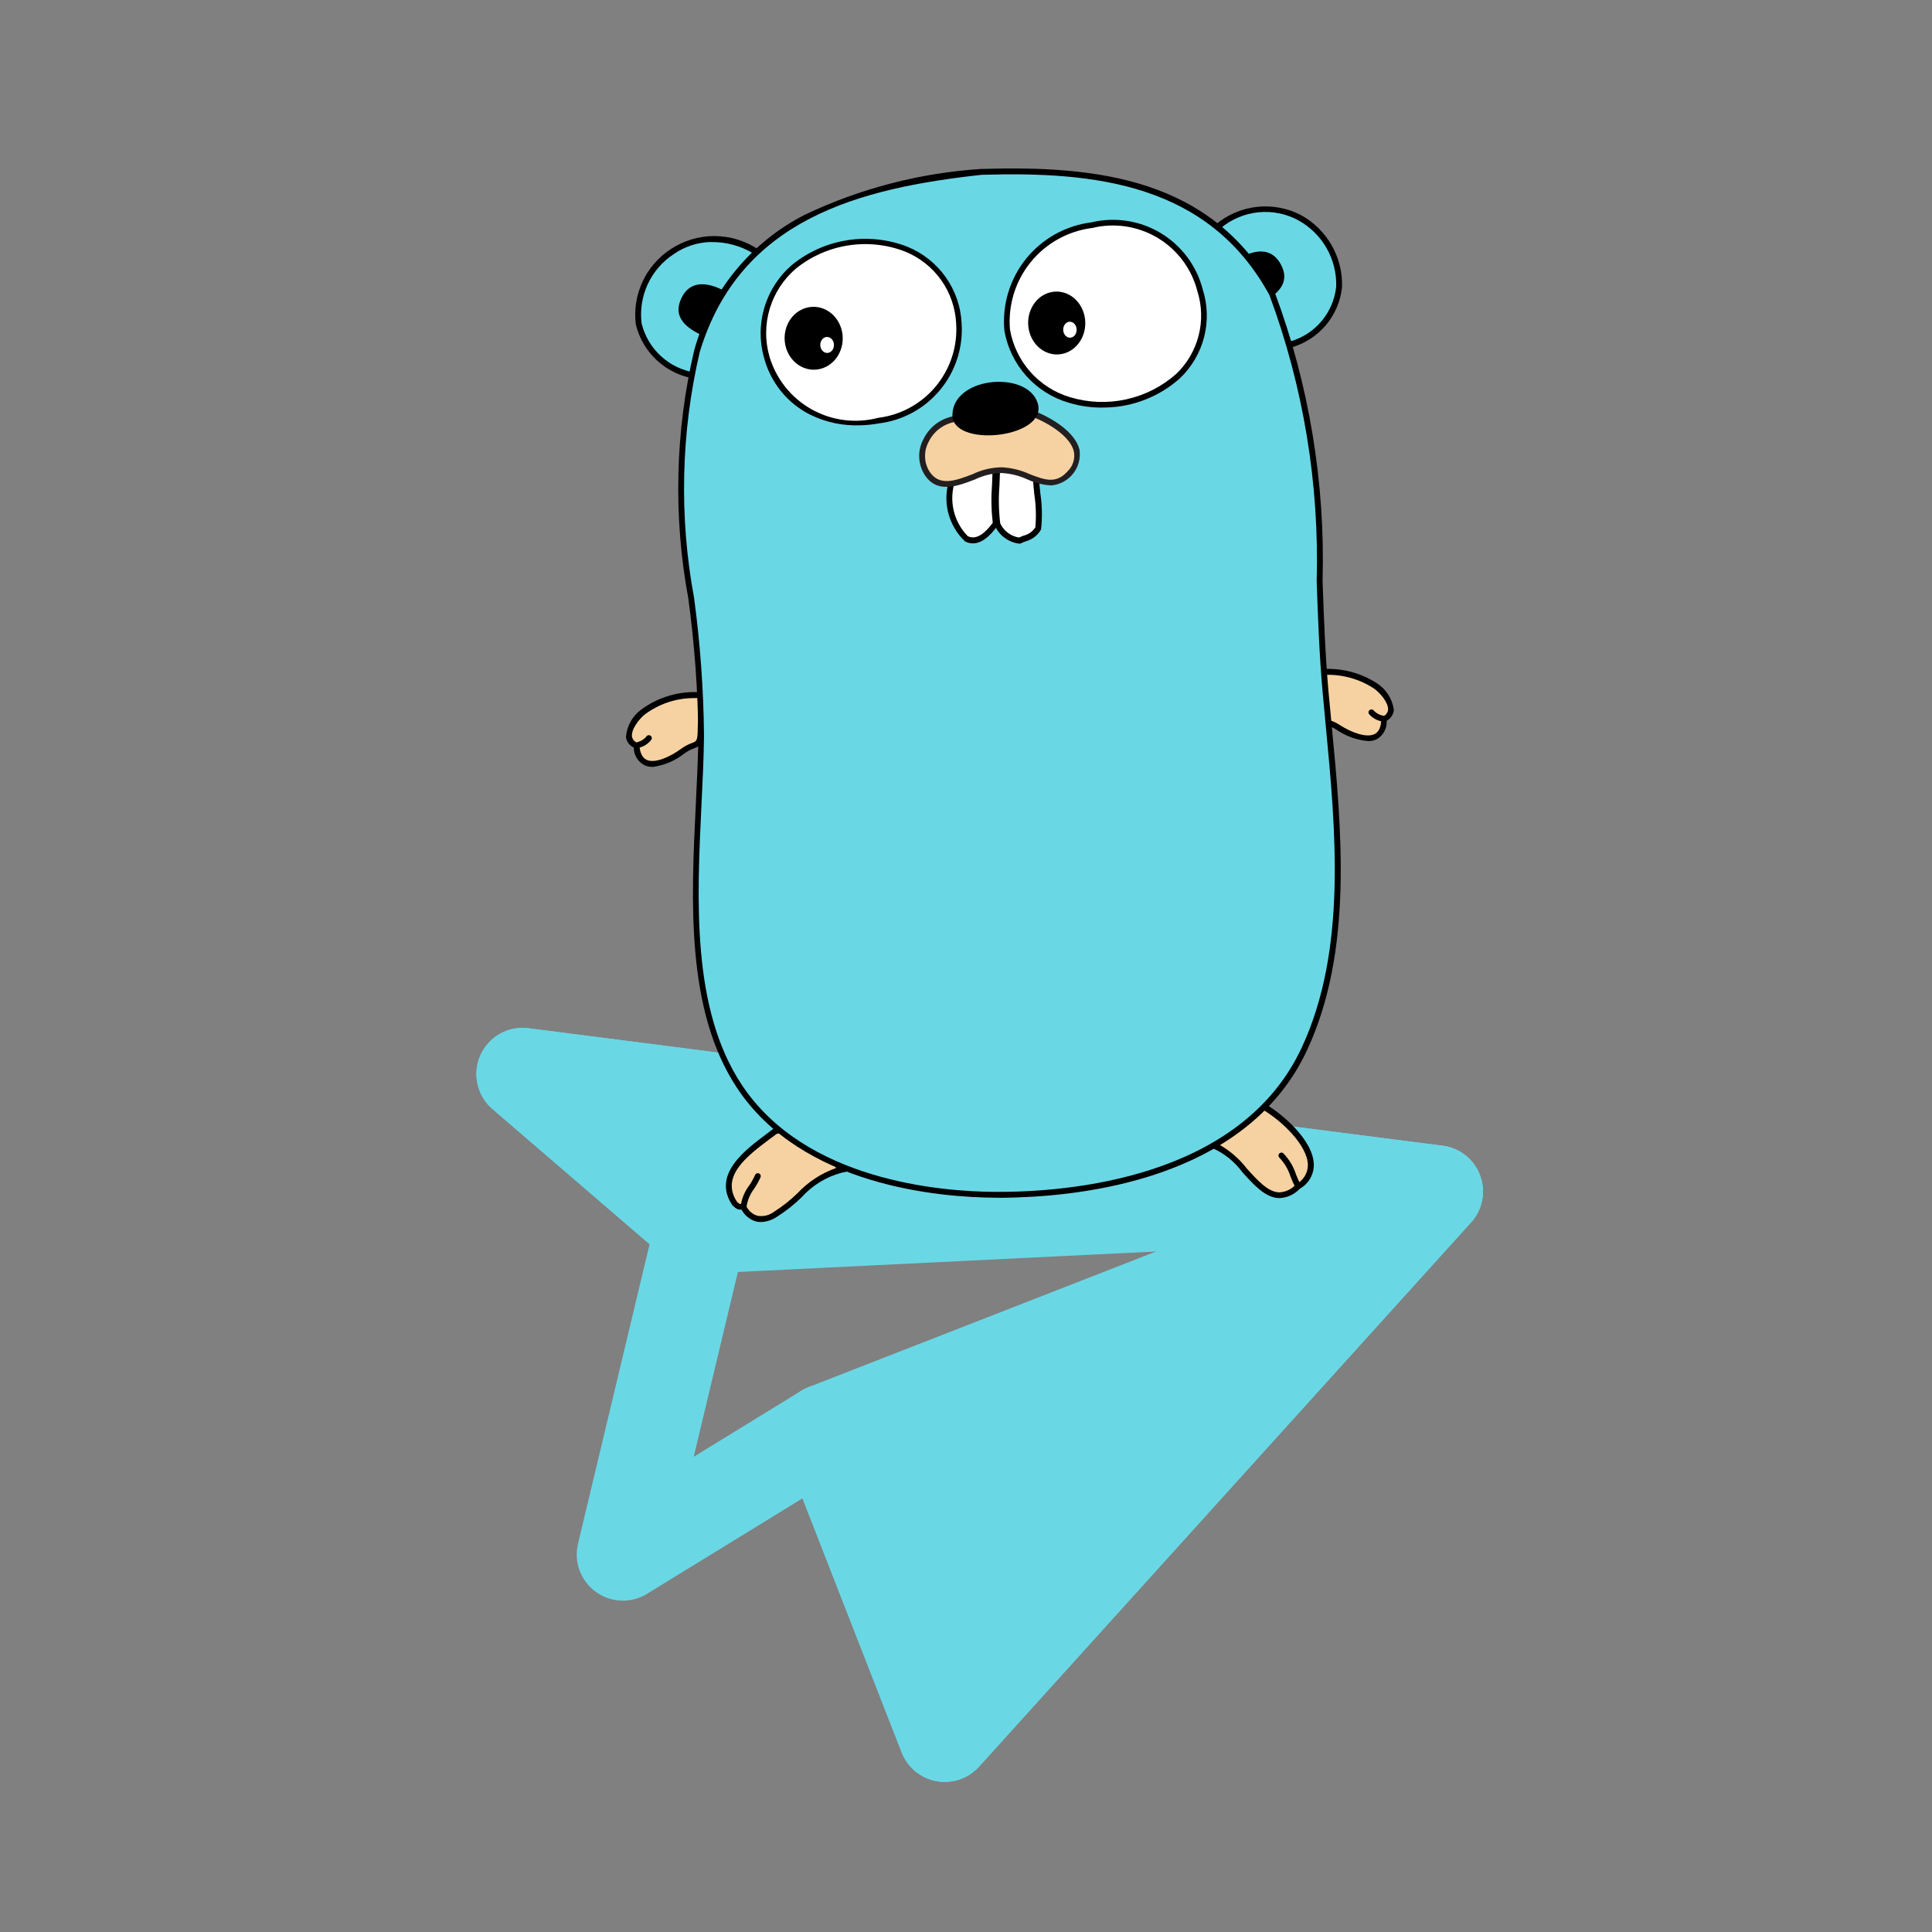 <svg xmlns="http://www.w3.org/2000/svg" xmlns:xlink="http://www.w3.org/1999/xlink" width="500" zoomAndPan="magnify" viewBox="0 0 375 375" height="500" preserveAspectRatio="xMidYMid meet" version="1.0"><rect x="0" y="0" width="375" height="375" fill="#808080" stroke="none"/><defs><clipPath id="360da17cc6"><path d="M 92 199 L 288 199 L 288 346 L 92 346 Z M 92 199 " clip-rule="nonzero"/></clipPath><clipPath id="c6b71af0ec"><path d="M 131.555 136.723 L 293.273 227.812 L 215.246 366.344 L 53.527 275.254 Z M 131.555 136.723 " clip-rule="nonzero"/></clipPath><clipPath id="9bbe6bea4c"><path d="M 131.555 136.723 L 293.273 227.812 L 215.246 366.344 L 53.527 275.254 Z M 131.555 136.723 " clip-rule="nonzero"/></clipPath><clipPath id="2aef35b719"><path d="M 92 199 L 288 199 L 288 248 L 92 248 Z M 92 199 " clip-rule="nonzero"/></clipPath><clipPath id="9df2568b90"><path d="M 131.555 136.723 L 293.273 227.812 L 215.246 366.344 L 53.527 275.254 Z M 131.555 136.723 " clip-rule="nonzero"/></clipPath><clipPath id="6d8b98c160"><path d="M 131.555 136.723 L 293.273 227.812 L 215.246 366.344 L 53.527 275.254 Z M 131.555 136.723 " clip-rule="nonzero"/></clipPath><clipPath id="ba8663f828"><path d="M 151 222 L 288 222 L 288 346 L 151 346 Z M 151 222 " clip-rule="nonzero"/></clipPath><clipPath id="fac1b10696"><path d="M 131.555 136.723 L 293.273 227.812 L 215.246 366.344 L 53.527 275.254 Z M 131.555 136.723 " clip-rule="nonzero"/></clipPath><clipPath id="1655662ab5"><path d="M 131.555 136.723 L 293.273 227.812 L 215.246 366.344 L 53.527 275.254 Z M 131.555 136.723 " clip-rule="nonzero"/></clipPath><clipPath id="5ecb277ec7"><path d="M 122 134 L 137 134 L 137 149 L 122 149 Z M 122 134 " clip-rule="nonzero"/></clipPath><clipPath id="932d720ae2"><path d="M 76.383 21.758 L 308.285 14.695 L 315.352 246.598 L 83.449 253.66 Z M 76.383 21.758 " clip-rule="nonzero"/></clipPath><clipPath id="23ddd8c909"><path d="M 76.383 21.758 L 308.285 14.695 L 315.352 246.598 L 83.449 253.66 Z M 76.383 21.758 " clip-rule="nonzero"/></clipPath><clipPath id="336354d9da"><path d="M 76.383 21.758 L 308.285 14.695 L 315.352 246.598 L 83.449 253.66 Z M 76.383 21.758 " clip-rule="nonzero"/></clipPath><clipPath id="52a4ecd22a"><path d="M 121 134 L 137 134 L 137 149 L 121 149 Z M 121 134 " clip-rule="nonzero"/></clipPath><clipPath id="4ff097fa63"><path d="M 76.383 21.758 L 308.285 14.695 L 315.352 246.598 L 83.449 253.66 Z M 76.383 21.758 " clip-rule="nonzero"/></clipPath><clipPath id="c80c24018a"><path d="M 76.383 21.758 L 308.285 14.695 L 315.352 246.598 L 83.449 253.66 Z M 76.383 21.758 " clip-rule="nonzero"/></clipPath><clipPath id="5eaad495f7"><path d="M 76.383 21.758 L 308.285 14.695 L 315.352 246.598 L 83.449 253.66 Z M 76.383 21.758 " clip-rule="nonzero"/></clipPath><clipPath id="c858b4d2bf"><path d="M 123 143 L 126 143 L 126 145 L 123 145 Z M 123 143 " clip-rule="nonzero"/></clipPath><clipPath id="a8868174e0"><path d="M 76.383 21.758 L 308.285 14.695 L 315.352 246.598 L 83.449 253.66 Z M 76.383 21.758 " clip-rule="nonzero"/></clipPath><clipPath id="aab312b258"><path d="M 76.383 21.758 L 308.285 14.695 L 315.352 246.598 L 83.449 253.66 Z M 76.383 21.758 " clip-rule="nonzero"/></clipPath><clipPath id="f1dacd76c0"><path d="M 76.383 21.758 L 308.285 14.695 L 315.352 246.598 L 83.449 253.66 Z M 76.383 21.758 " clip-rule="nonzero"/></clipPath><clipPath id="f1880ca731"><path d="M 123 142 L 127 142 L 127 146 L 123 146 Z M 123 142 " clip-rule="nonzero"/></clipPath><clipPath id="894a47008f"><path d="M 76.383 21.758 L 308.285 14.695 L 315.352 246.598 L 83.449 253.66 Z M 76.383 21.758 " clip-rule="nonzero"/></clipPath><clipPath id="2854edee5a"><path d="M 76.383 21.758 L 308.285 14.695 L 315.352 246.598 L 83.449 253.66 Z M 76.383 21.758 " clip-rule="nonzero"/></clipPath><clipPath id="4f29d2fa98"><path d="M 76.383 21.758 L 308.285 14.695 L 315.352 246.598 L 83.449 253.66 Z M 76.383 21.758 " clip-rule="nonzero"/></clipPath><clipPath id="f7b4e85316"><path d="M 123 46 L 148 46 L 148 73 L 123 73 Z M 123 46 " clip-rule="nonzero"/></clipPath><clipPath id="e0f180ae8c"><path d="M 76.383 21.758 L 308.285 14.695 L 315.352 246.598 L 83.449 253.66 Z M 76.383 21.758 " clip-rule="nonzero"/></clipPath><clipPath id="cf021bea98"><path d="M 76.383 21.758 L 308.285 14.695 L 315.352 246.598 L 83.449 253.66 Z M 76.383 21.758 " clip-rule="nonzero"/></clipPath><clipPath id="74072f98ea"><path d="M 76.383 21.758 L 308.285 14.695 L 315.352 246.598 L 83.449 253.66 Z M 76.383 21.758 " clip-rule="nonzero"/></clipPath><clipPath id="6fb0dc75db"><path d="M 123 45 L 148 45 L 148 74 L 123 74 Z M 123 45 " clip-rule="nonzero"/></clipPath><clipPath id="f91d0b1153"><path d="M 76.383 21.758 L 308.285 14.695 L 315.352 246.598 L 83.449 253.66 Z M 76.383 21.758 " clip-rule="nonzero"/></clipPath><clipPath id="af2fb32eda"><path d="M 76.383 21.758 L 308.285 14.695 L 315.352 246.598 L 83.449 253.66 Z M 76.383 21.758 " clip-rule="nonzero"/></clipPath><clipPath id="ba7cfc53aa"><path d="M 76.383 21.758 L 308.285 14.695 L 315.352 246.598 L 83.449 253.66 Z M 76.383 21.758 " clip-rule="nonzero"/></clipPath><clipPath id="7618962ddd"><path d="M 236 40 L 260 40 L 260 67 L 236 67 Z M 236 40 " clip-rule="nonzero"/></clipPath><clipPath id="a7c639907e"><path d="M 76.383 21.758 L 308.285 14.695 L 315.352 246.598 L 83.449 253.66 Z M 76.383 21.758 " clip-rule="nonzero"/></clipPath><clipPath id="89244044bd"><path d="M 76.383 21.758 L 308.285 14.695 L 315.352 246.598 L 83.449 253.66 Z M 76.383 21.758 " clip-rule="nonzero"/></clipPath><clipPath id="774e9849e0"><path d="M 76.383 21.758 L 308.285 14.695 L 315.352 246.598 L 83.449 253.66 Z M 76.383 21.758 " clip-rule="nonzero"/></clipPath><clipPath id="32ff7c9306"><path d="M 235 40 L 261 40 L 261 68 L 235 68 Z M 235 40 " clip-rule="nonzero"/></clipPath><clipPath id="e20e923a39"><path d="M 76.383 21.758 L 308.285 14.695 L 315.352 246.598 L 83.449 253.66 Z M 76.383 21.758 " clip-rule="nonzero"/></clipPath><clipPath id="79e31c1b32"><path d="M 76.383 21.758 L 308.285 14.695 L 315.352 246.598 L 83.449 253.66 Z M 76.383 21.758 " clip-rule="nonzero"/></clipPath><clipPath id="17d73b9c84"><path d="M 76.383 21.758 L 308.285 14.695 L 315.352 246.598 L 83.449 253.66 Z M 76.383 21.758 " clip-rule="nonzero"/></clipPath><clipPath id="4fec85f5d9"><path d="M 235 214 L 255 214 L 255 232 L 235 232 Z M 235 214 " clip-rule="nonzero"/></clipPath><clipPath id="bac75b8864"><path d="M 76.383 21.758 L 308.285 14.695 L 315.352 246.598 L 83.449 253.66 Z M 76.383 21.758 " clip-rule="nonzero"/></clipPath><clipPath id="5ff406ccd8"><path d="M 76.383 21.758 L 308.285 14.695 L 315.352 246.598 L 83.449 253.66 Z M 76.383 21.758 " clip-rule="nonzero"/></clipPath><clipPath id="0f0daf2e1a"><path d="M 76.383 21.758 L 308.285 14.695 L 315.352 246.598 L 83.449 253.66 Z M 76.383 21.758 " clip-rule="nonzero"/></clipPath><clipPath id="72dd542f14"><path d="M 234 214 L 256 214 L 256 233 L 234 233 Z M 234 214 " clip-rule="nonzero"/></clipPath><clipPath id="975154c9cd"><path d="M 76.383 21.758 L 308.285 14.695 L 315.352 246.598 L 83.449 253.66 Z M 76.383 21.758 " clip-rule="nonzero"/></clipPath><clipPath id="40c8fc72fd"><path d="M 76.383 21.758 L 308.285 14.695 L 315.352 246.598 L 83.449 253.66 Z M 76.383 21.758 " clip-rule="nonzero"/></clipPath><clipPath id="a36473cb52"><path d="M 76.383 21.758 L 308.285 14.695 L 315.352 246.598 L 83.449 253.66 Z M 76.383 21.758 " clip-rule="nonzero"/></clipPath><clipPath id="f3a2e98465"><path d="M 248 223 L 253 223 L 253 231 L 248 231 Z M 248 223 " clip-rule="nonzero"/></clipPath><clipPath id="8a8e7b825f"><path d="M 76.383 21.758 L 308.285 14.695 L 315.352 246.598 L 83.449 253.66 Z M 76.383 21.758 " clip-rule="nonzero"/></clipPath><clipPath id="e836a1176c"><path d="M 76.383 21.758 L 308.285 14.695 L 315.352 246.598 L 83.449 253.66 Z M 76.383 21.758 " clip-rule="nonzero"/></clipPath><clipPath id="6ccbaa4d9f"><path d="M 76.383 21.758 L 308.285 14.695 L 315.352 246.598 L 83.449 253.66 Z M 76.383 21.758 " clip-rule="nonzero"/></clipPath><clipPath id="e65924388e"><path d="M 141 219 L 164 219 L 164 237 L 141 237 Z M 141 219 " clip-rule="nonzero"/></clipPath><clipPath id="ccecaa9bd5"><path d="M 76.383 21.758 L 308.285 14.695 L 315.352 246.598 L 83.449 253.66 Z M 76.383 21.758 " clip-rule="nonzero"/></clipPath><clipPath id="2c5f7af7d6"><path d="M 76.383 21.758 L 308.285 14.695 L 315.352 246.598 L 83.449 253.66 Z M 76.383 21.758 " clip-rule="nonzero"/></clipPath><clipPath id="c62d1ba333"><path d="M 76.383 21.758 L 308.285 14.695 L 315.352 246.598 L 83.449 253.66 Z M 76.383 21.758 " clip-rule="nonzero"/></clipPath><clipPath id="77bd4c2239"><path d="M 140 218 L 165 218 L 165 238 L 140 238 Z M 140 218 " clip-rule="nonzero"/></clipPath><clipPath id="87d8daf3e6"><path d="M 76.383 21.758 L 308.285 14.695 L 315.352 246.598 L 83.449 253.66 Z M 76.383 21.758 " clip-rule="nonzero"/></clipPath><clipPath id="d697e11e46"><path d="M 76.383 21.758 L 308.285 14.695 L 315.352 246.598 L 83.449 253.66 Z M 76.383 21.758 " clip-rule="nonzero"/></clipPath><clipPath id="eefc7d17ef"><path d="M 76.383 21.758 L 308.285 14.695 L 315.352 246.598 L 83.449 253.66 Z M 76.383 21.758 " clip-rule="nonzero"/></clipPath><clipPath id="dec3b529e5"><path d="M 143 227 L 148 227 L 148 235 L 143 235 Z M 143 227 " clip-rule="nonzero"/></clipPath><clipPath id="4b7f6e82fc"><path d="M 76.383 21.758 L 308.285 14.695 L 315.352 246.598 L 83.449 253.66 Z M 76.383 21.758 " clip-rule="nonzero"/></clipPath><clipPath id="514426b22c"><path d="M 76.383 21.758 L 308.285 14.695 L 315.352 246.598 L 83.449 253.66 Z M 76.383 21.758 " clip-rule="nonzero"/></clipPath><clipPath id="da84d1df96"><path d="M 76.383 21.758 L 308.285 14.695 L 315.352 246.598 L 83.449 253.66 Z M 76.383 21.758 " clip-rule="nonzero"/></clipPath><clipPath id="6dc9b36998"><path d="M 131 55 L 141 55 L 141 65 L 131 65 Z M 131 55 " clip-rule="nonzero"/></clipPath><clipPath id="d1240638fa"><path d="M 76.383 21.758 L 308.285 14.695 L 315.352 246.598 L 83.449 253.66 Z M 76.383 21.758 " clip-rule="nonzero"/></clipPath><clipPath id="fc33c02328"><path d="M 76.383 21.758 L 308.285 14.695 L 315.352 246.598 L 83.449 253.66 Z M 76.383 21.758 " clip-rule="nonzero"/></clipPath><clipPath id="038ad93bb3"><path d="M 76.383 21.758 L 308.285 14.695 L 315.352 246.598 L 83.449 253.66 Z M 76.383 21.758 " clip-rule="nonzero"/></clipPath><clipPath id="3d2f2c2223"><path d="M 240 48 L 250 48 L 250 59 L 240 59 Z M 240 48 " clip-rule="nonzero"/></clipPath><clipPath id="a198bb872e"><path d="M 76.383 21.758 L 308.285 14.695 L 315.352 246.598 L 83.449 253.66 Z M 76.383 21.758 " clip-rule="nonzero"/></clipPath><clipPath id="9e0edc60ce"><path d="M 76.383 21.758 L 308.285 14.695 L 315.352 246.598 L 83.449 253.66 Z M 76.383 21.758 " clip-rule="nonzero"/></clipPath><clipPath id="ed8da631f8"><path d="M 76.383 21.758 L 308.285 14.695 L 315.352 246.598 L 83.449 253.66 Z M 76.383 21.758 " clip-rule="nonzero"/></clipPath><clipPath id="9c94449b24"><path d="M 255 130 L 271 130 L 271 144 L 255 144 Z M 255 130 " clip-rule="nonzero"/></clipPath><clipPath id="1c0402f373"><path d="M 76.383 21.758 L 308.285 14.695 L 315.352 246.598 L 83.449 253.66 Z M 76.383 21.758 " clip-rule="nonzero"/></clipPath><clipPath id="c948478f2e"><path d="M 76.383 21.758 L 308.285 14.695 L 315.352 246.598 L 83.449 253.66 Z M 76.383 21.758 " clip-rule="nonzero"/></clipPath><clipPath id="514b2ea3f5"><path d="M 76.383 21.758 L 308.285 14.695 L 315.352 246.598 L 83.449 253.66 Z M 76.383 21.758 " clip-rule="nonzero"/></clipPath><clipPath id="04a2a3e174"><path d="M 254 129 L 271 129 L 271 144 L 254 144 Z M 254 129 " clip-rule="nonzero"/></clipPath><clipPath id="8369aef487"><path d="M 76.383 21.758 L 308.285 14.695 L 315.352 246.598 L 83.449 253.66 Z M 76.383 21.758 " clip-rule="nonzero"/></clipPath><clipPath id="7394addb6c"><path d="M 76.383 21.758 L 308.285 14.695 L 315.352 246.598 L 83.449 253.66 Z M 76.383 21.758 " clip-rule="nonzero"/></clipPath><clipPath id="4d3c5a26aa"><path d="M 76.383 21.758 L 308.285 14.695 L 315.352 246.598 L 83.449 253.66 Z M 76.383 21.758 " clip-rule="nonzero"/></clipPath><clipPath id="e1c34b0ac9"><path d="M 266 138 L 269 138 L 269 140 L 266 140 Z M 266 138 " clip-rule="nonzero"/></clipPath><clipPath id="90758b4165"><path d="M 76.383 21.758 L 308.285 14.695 L 315.352 246.598 L 83.449 253.66 Z M 76.383 21.758 " clip-rule="nonzero"/></clipPath><clipPath id="97ec280f9b"><path d="M 76.383 21.758 L 308.285 14.695 L 315.352 246.598 L 83.449 253.66 Z M 76.383 21.758 " clip-rule="nonzero"/></clipPath><clipPath id="0a7b5b587d"><path d="M 76.383 21.758 L 308.285 14.695 L 315.352 246.598 L 83.449 253.66 Z M 76.383 21.758 " clip-rule="nonzero"/></clipPath><clipPath id="26dbd59fea"><path d="M 265 137 L 270 137 L 270 141 L 265 141 Z M 265 137 " clip-rule="nonzero"/></clipPath><clipPath id="00ec31afc9"><path d="M 76.383 21.758 L 308.285 14.695 L 315.352 246.598 L 83.449 253.66 Z M 76.383 21.758 " clip-rule="nonzero"/></clipPath><clipPath id="05af9477f2"><path d="M 76.383 21.758 L 308.285 14.695 L 315.352 246.598 L 83.449 253.66 Z M 76.383 21.758 " clip-rule="nonzero"/></clipPath><clipPath id="0b51fefb9d"><path d="M 76.383 21.758 L 308.285 14.695 L 315.352 246.598 L 83.449 253.66 Z M 76.383 21.758 " clip-rule="nonzero"/></clipPath><clipPath id="93038d5a4d"><path d="M 132 33 L 260 33 L 260 232 L 132 232 Z M 132 33 " clip-rule="nonzero"/></clipPath><clipPath id="5088174e3b"><path d="M 76.383 21.758 L 308.285 14.695 L 315.352 246.598 L 83.449 253.66 Z M 76.383 21.758 " clip-rule="nonzero"/></clipPath><clipPath id="2a4f631e4a"><path d="M 76.383 21.758 L 308.285 14.695 L 315.352 246.598 L 83.449 253.66 Z M 76.383 21.758 " clip-rule="nonzero"/></clipPath><clipPath id="10838ecdbf"><path d="M 76.383 21.758 L 308.285 14.695 L 315.352 246.598 L 83.449 253.66 Z M 76.383 21.758 " clip-rule="nonzero"/></clipPath><clipPath id="2eed6b2403"><path d="M 131 32 L 261 32 L 261 233 L 131 233 Z M 131 32 " clip-rule="nonzero"/></clipPath><clipPath id="fdce2b6834"><path d="M 76.383 21.758 L 308.285 14.695 L 315.352 246.598 L 83.449 253.66 Z M 76.383 21.758 " clip-rule="nonzero"/></clipPath><clipPath id="8dff81692b"><path d="M 76.383 21.758 L 308.285 14.695 L 315.352 246.598 L 83.449 253.66 Z M 76.383 21.758 " clip-rule="nonzero"/></clipPath><clipPath id="15083cbd57"><path d="M 76.383 21.758 L 308.285 14.695 L 315.352 246.598 L 83.449 253.66 Z M 76.383 21.758 " clip-rule="nonzero"/></clipPath><clipPath id="00931de4dd"><path d="M 195 43 L 234 43 L 234 79 L 195 79 Z M 195 43 " clip-rule="nonzero"/></clipPath><clipPath id="2958766da0"><path d="M 76.383 21.758 L 308.285 14.695 L 315.352 246.598 L 83.449 253.66 Z M 76.383 21.758 " clip-rule="nonzero"/></clipPath><clipPath id="1a530d4bd4"><path d="M 76.383 21.758 L 308.285 14.695 L 315.352 246.598 L 83.449 253.66 Z M 76.383 21.758 " clip-rule="nonzero"/></clipPath><clipPath id="b2115ae355"><path d="M 76.383 21.758 L 308.285 14.695 L 315.352 246.598 L 83.449 253.66 Z M 76.383 21.758 " clip-rule="nonzero"/></clipPath><clipPath id="f17cf5948c"><path d="M 194 42 L 235 42 L 235 80 L 194 80 Z M 194 42 " clip-rule="nonzero"/></clipPath><clipPath id="68281036ba"><path d="M 76.383 21.758 L 308.285 14.695 L 315.352 246.598 L 83.449 253.66 Z M 76.383 21.758 " clip-rule="nonzero"/></clipPath><clipPath id="68a3d6a24a"><path d="M 76.383 21.758 L 308.285 14.695 L 315.352 246.598 L 83.449 253.66 Z M 76.383 21.758 " clip-rule="nonzero"/></clipPath><clipPath id="e3a1e330e4"><path d="M 76.383 21.758 L 308.285 14.695 L 315.352 246.598 L 83.449 253.66 Z M 76.383 21.758 " clip-rule="nonzero"/></clipPath><clipPath id="8c87433ec4"><path d="M 148 46 L 187 46 L 187 83 L 148 83 Z M 148 46 " clip-rule="nonzero"/></clipPath><clipPath id="d358a1b976"><path d="M 76.383 21.758 L 308.285 14.695 L 315.352 246.598 L 83.449 253.66 Z M 76.383 21.758 " clip-rule="nonzero"/></clipPath><clipPath id="4aa0c5e36c"><path d="M 76.383 21.758 L 308.285 14.695 L 315.352 246.598 L 83.449 253.66 Z M 76.383 21.758 " clip-rule="nonzero"/></clipPath><clipPath id="d261a38736"><path d="M 76.383 21.758 L 308.285 14.695 L 315.352 246.598 L 83.449 253.66 Z M 76.383 21.758 " clip-rule="nonzero"/></clipPath><clipPath id="9060692a1a"><path d="M 147 46 L 187 46 L 187 83 L 147 83 Z M 147 46 " clip-rule="nonzero"/></clipPath><clipPath id="69cb89ef09"><path d="M 76.383 21.758 L 308.285 14.695 L 315.352 246.598 L 83.449 253.66 Z M 76.383 21.758 " clip-rule="nonzero"/></clipPath><clipPath id="d2c873d99d"><path d="M 76.383 21.758 L 308.285 14.695 L 315.352 246.598 L 83.449 253.66 Z M 76.383 21.758 " clip-rule="nonzero"/></clipPath><clipPath id="08484fc3df"><path d="M 76.383 21.758 L 308.285 14.695 L 315.352 246.598 L 83.449 253.66 Z M 76.383 21.758 " clip-rule="nonzero"/></clipPath><clipPath id="ef754ce771"><path d="M 193 90 L 202 90 L 202 105 L 193 105 Z M 193 90 " clip-rule="nonzero"/></clipPath><clipPath id="61ff6f4922"><path d="M 76.383 21.758 L 308.285 14.695 L 315.352 246.598 L 83.449 253.66 Z M 76.383 21.758 " clip-rule="nonzero"/></clipPath><clipPath id="2128b3a408"><path d="M 76.383 21.758 L 308.285 14.695 L 315.352 246.598 L 83.449 253.66 Z M 76.383 21.758 " clip-rule="nonzero"/></clipPath><clipPath id="69602f8553"><path d="M 76.383 21.758 L 308.285 14.695 L 315.352 246.598 L 83.449 253.66 Z M 76.383 21.758 " clip-rule="nonzero"/></clipPath><clipPath id="4ae75979dc"><path d="M 192 89 L 203 89 L 203 106 L 192 106 Z M 192 89 " clip-rule="nonzero"/></clipPath><clipPath id="cc5fa8b4d6"><path d="M 76.383 21.758 L 308.285 14.695 L 315.352 246.598 L 83.449 253.66 Z M 76.383 21.758 " clip-rule="nonzero"/></clipPath><clipPath id="a686526854"><path d="M 76.383 21.758 L 308.285 14.695 L 315.352 246.598 L 83.449 253.66 Z M 76.383 21.758 " clip-rule="nonzero"/></clipPath><clipPath id="36535e6772"><path d="M 76.383 21.758 L 308.285 14.695 L 315.352 246.598 L 83.449 253.66 Z M 76.383 21.758 " clip-rule="nonzero"/></clipPath><clipPath id="019378e68d"><path d="M 152 59 L 164 59 L 164 72 L 152 72 Z M 152 59 " clip-rule="nonzero"/></clipPath><clipPath id="089da867cf"><path d="M 76.383 21.758 L 308.285 14.695 L 315.352 246.598 L 83.449 253.66 Z M 76.383 21.758 " clip-rule="nonzero"/></clipPath><clipPath id="9d735c8554"><path d="M 76.383 21.758 L 308.285 14.695 L 315.352 246.598 L 83.449 253.66 Z M 76.383 21.758 " clip-rule="nonzero"/></clipPath><clipPath id="758aa65830"><path d="M 76.383 21.758 L 308.285 14.695 L 315.352 246.598 L 83.449 253.66 Z M 76.383 21.758 " clip-rule="nonzero"/></clipPath><clipPath id="9cb8c38bf2"><path d="M 159 65 L 162 65 L 162 69 L 159 69 Z M 159 65 " clip-rule="nonzero"/></clipPath><clipPath id="bf42edd6a8"><path d="M 76.383 21.758 L 308.285 14.695 L 315.352 246.598 L 83.449 253.66 Z M 76.383 21.758 " clip-rule="nonzero"/></clipPath><clipPath id="6bcb44fac4"><path d="M 76.383 21.758 L 308.285 14.695 L 315.352 246.598 L 83.449 253.66 Z M 76.383 21.758 " clip-rule="nonzero"/></clipPath><clipPath id="040048a6e0"><path d="M 76.383 21.758 L 308.285 14.695 L 315.352 246.598 L 83.449 253.66 Z M 76.383 21.758 " clip-rule="nonzero"/></clipPath><clipPath id="2fa739fcbe"><path d="M 199 56 L 211 56 L 211 69 L 199 69 Z M 199 56 " clip-rule="nonzero"/></clipPath><clipPath id="542f956724"><path d="M 76.383 21.758 L 308.285 14.695 L 315.352 246.598 L 83.449 253.66 Z M 76.383 21.758 " clip-rule="nonzero"/></clipPath><clipPath id="21ce409db6"><path d="M 76.383 21.758 L 308.285 14.695 L 315.352 246.598 L 83.449 253.66 Z M 76.383 21.758 " clip-rule="nonzero"/></clipPath><clipPath id="94ca497f37"><path d="M 76.383 21.758 L 308.285 14.695 L 315.352 246.598 L 83.449 253.66 Z M 76.383 21.758 " clip-rule="nonzero"/></clipPath><clipPath id="7827498f95"><path d="M 206 62 L 209 62 L 209 66 L 206 66 Z M 206 62 " clip-rule="nonzero"/></clipPath><clipPath id="e00d92f58c"><path d="M 76.383 21.758 L 308.285 14.695 L 315.352 246.598 L 83.449 253.66 Z M 76.383 21.758 " clip-rule="nonzero"/></clipPath><clipPath id="2fcb2a989d"><path d="M 76.383 21.758 L 308.285 14.695 L 315.352 246.598 L 83.449 253.66 Z M 76.383 21.758 " clip-rule="nonzero"/></clipPath><clipPath id="b566c23010"><path d="M 76.383 21.758 L 308.285 14.695 L 315.352 246.598 L 83.449 253.66 Z M 76.383 21.758 " clip-rule="nonzero"/></clipPath><clipPath id="b1c840f9d4"><path d="M 184 90 L 194 90 L 194 105 L 184 105 Z M 184 90 " clip-rule="nonzero"/></clipPath><clipPath id="f09a97626c"><path d="M 76.383 21.758 L 308.285 14.695 L 315.352 246.598 L 83.449 253.66 Z M 76.383 21.758 " clip-rule="nonzero"/></clipPath><clipPath id="8909926c6c"><path d="M 76.383 21.758 L 308.285 14.695 L 315.352 246.598 L 83.449 253.66 Z M 76.383 21.758 " clip-rule="nonzero"/></clipPath><clipPath id="e1a585f365"><path d="M 76.383 21.758 L 308.285 14.695 L 315.352 246.598 L 83.449 253.66 Z M 76.383 21.758 " clip-rule="nonzero"/></clipPath><clipPath id="7ca958e7e4"><path d="M 183 89 L 194 89 L 194 106 L 183 106 Z M 183 89 " clip-rule="nonzero"/></clipPath><clipPath id="00bd9d4c3d"><path d="M 76.383 21.758 L 308.285 14.695 L 315.352 246.598 L 83.449 253.66 Z M 76.383 21.758 " clip-rule="nonzero"/></clipPath><clipPath id="2f78df0b99"><path d="M 76.383 21.758 L 308.285 14.695 L 315.352 246.598 L 83.449 253.66 Z M 76.383 21.758 " clip-rule="nonzero"/></clipPath><clipPath id="f7b2a25f65"><path d="M 76.383 21.758 L 308.285 14.695 L 315.352 246.598 L 83.449 253.66 Z M 76.383 21.758 " clip-rule="nonzero"/></clipPath><clipPath id="b3620b17d8"><path d="M 179 80 L 210 80 L 210 94 L 179 94 Z M 179 80 " clip-rule="nonzero"/></clipPath><clipPath id="eabd8090e1"><path d="M 76.383 21.758 L 308.285 14.695 L 315.352 246.598 L 83.449 253.66 Z M 76.383 21.758 " clip-rule="nonzero"/></clipPath><clipPath id="31c51a7784"><path d="M 76.383 21.758 L 308.285 14.695 L 315.352 246.598 L 83.449 253.66 Z M 76.383 21.758 " clip-rule="nonzero"/></clipPath><clipPath id="e2ac0d52cf"><path d="M 76.383 21.758 L 308.285 14.695 L 315.352 246.598 L 83.449 253.66 Z M 76.383 21.758 " clip-rule="nonzero"/></clipPath><clipPath id="34e1994db6"><path d="M 178 79 L 210 79 L 210 95 L 178 95 Z M 178 79 " clip-rule="nonzero"/></clipPath><clipPath id="eca0b6a92c"><path d="M 76.383 21.758 L 308.285 14.695 L 315.352 246.598 L 83.449 253.66 Z M 76.383 21.758 " clip-rule="nonzero"/></clipPath><clipPath id="4f33a87ff1"><path d="M 76.383 21.758 L 308.285 14.695 L 315.352 246.598 L 83.449 253.66 Z M 76.383 21.758 " clip-rule="nonzero"/></clipPath><clipPath id="ada71afb78"><path d="M 76.383 21.758 L 308.285 14.695 L 315.352 246.598 L 83.449 253.66 Z M 76.383 21.758 " clip-rule="nonzero"/></clipPath><clipPath id="289bd71459"><path d="M 184 74 L 202 74 L 202 85 L 184 85 Z M 184 74 " clip-rule="nonzero"/></clipPath><clipPath id="cb2aec953e"><path d="M 76.383 21.758 L 308.285 14.695 L 315.352 246.598 L 83.449 253.66 Z M 76.383 21.758 " clip-rule="nonzero"/></clipPath><clipPath id="8cce254ec8"><path d="M 76.383 21.758 L 308.285 14.695 L 315.352 246.598 L 83.449 253.66 Z M 76.383 21.758 " clip-rule="nonzero"/></clipPath><clipPath id="31450688c2"><path d="M 76.383 21.758 L 308.285 14.695 L 315.352 246.598 L 83.449 253.66 Z M 76.383 21.758 " clip-rule="nonzero"/></clipPath></defs><g clip-path="url(#360da17cc6)"><g clip-path="url(#c6b71af0ec)"><g clip-path="url(#9bbe6bea4c)"><path fill="#6ad7e5" d="M 287.281 228.164 C 288.438 231.293 287.758 234.805 285.52 237.281 L 190.02 342.918 C 187.938 345.223 184.809 346.281 181.754 345.723 C 178.699 345.16 176.152 343.059 175.023 340.164 L 155.766 290.828 L 125.594 309.359 C 122.504 311.258 118.578 311.105 115.645 308.977 C 112.707 306.852 111.344 303.164 112.188 299.637 L 126.086 241.496 L 95.586 215.262 C 92.586 212.68 91.633 208.438 93.242 204.82 C 94.855 201.203 98.648 199.074 102.574 199.578 L 280.016 222.383 C 283.324 222.809 286.125 225.035 287.281 228.164 Z M 129.938 221.168 L 141.918 231.473 C 144.461 233.66 145.57 237.086 144.789 240.352 L 134.652 282.762 L 155.527 269.941 C 157.789 268.555 160.551 268.238 163.07 269.086 C 165.586 269.93 167.602 271.848 168.566 274.32 L 186.449 320.141 L 260.73 237.973 Z M 129.938 221.168 " fill-opacity="1" fill-rule="evenodd"/></g></g></g><g clip-path="url(#2aef35b719)"><g clip-path="url(#9df2568b90)"><g clip-path="url(#6d8b98c160)"><path fill="#6ad7e5" d="M 279.312 240.223 C 283.949 239.996 287.645 236.262 287.828 231.625 C 288.012 226.984 284.621 222.973 280.016 222.383 L 102.574 199.578 C 98.648 199.074 94.855 201.203 93.242 204.82 C 91.633 208.438 92.586 212.68 95.586 215.262 L 130.23 245.062 C 131.973 246.559 134.219 247.328 136.512 247.219 Z M 279.312 240.223 " fill-opacity="1" fill-rule="evenodd"/></g></g></g><g clip-path="url(#ba8663f828)"><g clip-path="url(#fac1b10696)"><g clip-path="url(#1655662ab5)"><path fill="#6ad7e5" d="M 285.52 237.281 C 288.309 234.199 288.609 229.602 286.25 226.18 C 283.891 222.762 279.488 221.41 275.613 222.922 L 156.957 269.23 C 152.348 271.031 150.07 276.227 151.867 280.84 L 175.023 340.168 C 176.152 343.059 178.699 345.164 181.754 345.723 C 184.809 346.285 187.938 345.223 190.02 342.918 Z M 285.52 237.281 " fill-opacity="1" fill-rule="evenodd"/></g></g></g><g clip-path="url(#5ecb277ec7)"><g clip-path="url(#932d720ae2)"><g clip-path="url(#23ddd8c909)"><g clip-path="url(#336354d9da)"><path fill="#f6d2a2" d="M 123.559 144.723 C 124.031 150.699 129.926 147.75 132.578 145.797 C 135.098 143.945 135.895 145.398 136.012 141.887 C 136.176 139.578 136.199 137.266 136.086 134.957 C 134.082 134.816 132.117 135.023 130.188 135.582 C 128.262 136.141 126.488 137.012 124.867 138.199 C 123.258 139.445 120.301 143.344 123.559 144.766 " fill-opacity="1" fill-rule="evenodd"/></g></g></g></g><g clip-path="url(#52a4ecd22a)"><g clip-path="url(#4ff097fa63)"><g clip-path="url(#c80c24018a)"><g clip-path="url(#5eaad495f7)"><path fill="#000000" d="M 126.793 148.848 C 126.195 148.875 125.621 148.77 125.074 148.527 C 124.441 148.188 123.941 147.711 123.57 147.094 C 123.199 146.48 123.016 145.812 123.012 145.094 C 122.602 144.914 122.266 144.645 121.996 144.289 C 121.727 143.93 121.562 143.531 121.5 143.09 C 121.574 142.02 121.875 141.016 122.391 140.078 C 122.91 139.141 123.602 138.355 124.469 137.727 C 126.141 136.492 127.973 135.59 129.969 135.012 C 131.961 134.438 133.996 134.223 136.066 134.375 L 136.562 134.402 L 136.574 134.898 C 136.695 136.703 136.695 138.508 136.574 140.316 C 136.547 140.848 136.527 141.367 136.508 141.898 C 136.422 144.391 135.969 144.781 134.699 145.262 C 134.031 145.5 133.41 145.828 132.836 146.254 C 131.051 147.645 129.035 148.512 126.793 148.848 Z M 134.441 135.5 C 132.773 135.527 131.152 135.809 129.578 136.344 C 128 136.883 126.543 137.645 125.207 138.637 C 124.059 139.527 122.488 141.578 122.668 142.953 C 122.719 143.246 122.844 143.508 123.043 143.734 C 123.242 143.957 123.484 144.113 123.773 144.203 L 124.09 144.336 L 124.102 144.68 C 124.219 146.168 124.695 147.113 125.527 147.492 C 127.133 148.227 130.035 146.934 132.215 145.336 C 132.871 144.852 133.586 144.473 134.355 144.199 C 135.188 143.883 135.359 143.812 135.426 141.859 C 135.406 141.332 135.465 140.801 135.492 140.262 C 135.59 138.672 135.605 137.078 135.535 135.488 C 135.164 135.484 134.801 135.488 134.445 135.5 Z M 134.441 135.5 " fill-opacity="1" fill-rule="nonzero"/></g></g></g></g><g clip-path="url(#c858b4d2bf)"><g clip-path="url(#a8868174e0)"><g clip-path="url(#aab312b258)"><g clip-path="url(#f1dacd76c0)"><path fill="#c6b198" d="M 123.559 144.723 C 124.48 144.488 125.262 144.02 125.902 143.309 " fill-opacity="1" fill-rule="evenodd"/></g></g></g></g><g clip-path="url(#f1880ca731)"><g clip-path="url(#894a47008f)"><g clip-path="url(#2854edee5a)"><g clip-path="url(#4f29d2fa98)"><path fill="#000000" d="M 123.574 145.297 C 123.441 145.293 123.32 145.25 123.215 145.168 C 123.113 145.082 123.047 144.973 123.02 144.84 C 122.992 144.707 123.008 144.582 123.07 144.461 C 123.129 144.344 123.223 144.254 123.344 144.199 L 123.727 144.051 C 124.406 143.875 124.977 143.52 125.441 142.992 C 125.523 142.844 125.648 142.75 125.812 142.711 C 125.977 142.672 126.129 142.703 126.27 142.801 C 126.41 142.898 126.488 143.031 126.508 143.199 C 126.531 143.367 126.484 143.516 126.375 143.645 C 125.785 144.367 125.039 144.855 124.141 145.113 L 123.777 145.254 C 123.711 145.281 123.645 145.293 123.574 145.297 Z M 123.574 145.297 " fill-opacity="1" fill-rule="nonzero"/></g></g></g></g><g clip-path="url(#f7b4e85316)"><g clip-path="url(#e0f180ae8c)"><g clip-path="url(#cf021bea98)"><g clip-path="url(#74072f98ea)"><path fill="#6ad7e5" d="M 135.207 72.984 C 112.086 67.242 128.246 37.59 147.008 49 Z M 135.207 72.984 " fill-opacity="1" fill-rule="evenodd"/></g></g></g></g><g clip-path="url(#6fb0dc75db)"><g clip-path="url(#f91d0b1153)"><g clip-path="url(#af2fb32eda)"><g clip-path="url(#ba7cfc53aa)"><path fill="#000000" d="M 135.516 73.637 L 135.07 73.527 C 134.379 73.43 133.703 73.285 133.035 73.086 C 132.367 72.891 131.719 72.645 131.086 72.352 C 130.457 72.055 129.852 71.715 129.27 71.332 C 128.691 70.945 128.141 70.52 127.625 70.055 C 127.109 69.59 126.629 69.086 126.188 68.547 C 125.746 68.008 125.348 67.441 124.992 66.844 C 124.637 66.246 124.324 65.625 124.062 64.98 C 123.797 64.336 123.582 63.676 123.418 63 C 123.238 61.598 123.258 60.199 123.469 58.801 C 123.68 57.402 124.078 56.062 124.668 54.777 C 125.254 53.488 126.004 52.309 126.922 51.234 C 127.84 50.156 128.887 49.227 130.062 48.441 C 130.695 48.016 131.359 47.637 132.051 47.309 C 132.738 46.98 133.449 46.703 134.184 46.48 C 134.914 46.262 135.66 46.094 136.414 45.98 C 137.172 45.871 137.934 45.816 138.695 45.82 C 139.461 45.824 140.223 45.883 140.977 46 C 141.734 46.113 142.477 46.285 143.207 46.516 C 143.938 46.742 144.645 47.023 145.336 47.355 C 146.023 47.691 146.684 48.074 147.312 48.504 L 147.758 48.773 Z M 137.961 46.969 C 135.305 47.051 132.887 47.852 130.707 49.367 C 129.621 50.086 128.652 50.941 127.805 51.93 C 126.953 52.922 126.258 54.008 125.711 55.195 C 125.168 56.379 124.793 57.613 124.594 58.902 C 124.395 60.191 124.375 61.484 124.535 62.777 C 124.832 63.996 125.301 65.141 125.938 66.223 C 126.574 67.301 127.352 68.266 128.273 69.113 C 129.195 69.961 130.219 70.66 131.348 71.207 C 132.477 71.75 133.656 72.125 134.895 72.32 L 146.27 49.219 C 143.711 47.688 140.941 46.941 137.961 46.984 Z M 137.961 46.969 " fill-opacity="1" fill-rule="nonzero"/></g></g></g></g><g clip-path="url(#7618962ddd)"><g clip-path="url(#a7c639907e)"><g clip-path="url(#89244044bd)"><g clip-path="url(#774e9849e0)"><path fill="#6ad7e5" d="M 236.238 44.094 C 253.969 30.801 271.258 59.051 250.398 66.922 Z M 236.238 44.094 " fill-opacity="1" fill-rule="evenodd"/></g></g></g></g><g clip-path="url(#32ff7c9306)"><g clip-path="url(#e20e923a39)"><g clip-path="url(#79e31c1b32)"><g clip-path="url(#17d73b9c84)"><path fill="#000000" d="M 250.164 67.621 L 235.48 43.949 L 235.898 43.637 C 236.461 43.16 237.059 42.723 237.684 42.332 C 238.312 41.941 238.965 41.598 239.641 41.305 C 240.32 41.008 241.016 40.766 241.73 40.574 C 242.445 40.383 243.168 40.246 243.902 40.16 C 244.637 40.074 245.375 40.047 246.113 40.07 C 246.852 40.094 247.586 40.176 248.312 40.309 C 249.039 40.441 249.754 40.625 250.453 40.867 C 251.152 41.105 251.832 41.395 252.488 41.734 C 253.738 42.418 254.871 43.258 255.887 44.254 C 256.902 45.25 257.766 46.367 258.473 47.605 C 259.176 48.844 259.703 50.152 260.043 51.535 C 260.387 52.918 260.535 54.32 260.488 55.742 C 260.418 56.418 260.297 57.086 260.125 57.742 C 259.953 58.402 259.734 59.043 259.469 59.668 C 259.203 60.293 258.891 60.895 258.535 61.473 C 258.18 62.051 257.781 62.602 257.344 63.121 C 256.902 63.641 256.43 64.125 255.918 64.57 C 255.406 65.02 254.867 65.426 254.293 65.793 C 253.723 66.16 253.125 66.484 252.508 66.762 C 251.887 67.039 251.25 67.27 250.594 67.453 Z M 237.004 44.234 L 250.637 66.211 C 251.801 65.855 252.887 65.344 253.902 64.668 C 254.914 63.992 255.805 63.184 256.582 62.246 C 257.355 61.309 257.98 60.281 258.453 59.156 C 258.922 58.035 259.223 56.871 259.355 55.66 C 259.395 54.348 259.258 53.051 258.938 51.773 C 258.621 50.496 258.133 49.289 257.48 48.148 C 256.824 47.004 256.027 45.973 255.09 45.055 C 254.148 44.133 253.102 43.359 251.945 42.73 C 250.766 42.098 249.52 41.652 248.211 41.395 C 246.898 41.133 245.578 41.07 244.246 41.207 C 242.914 41.34 241.633 41.664 240.398 42.184 C 239.168 42.699 238.035 43.383 237.004 44.234 Z M 237.004 44.234 " fill-opacity="1" fill-rule="nonzero"/></g></g></g></g><g clip-path="url(#4fec85f5d9)"><g clip-path="url(#bac75b8864)"><g clip-path="url(#5ff406ccd8)"><g clip-path="url(#0f0daf2e1a)"><path fill="#f6d2a2" d="M 245.348 214.762 C 250.043 217.469 258.742 225.836 251.941 230.23 C 245.488 236.512 241.383 223.871 235.492 222.281 C 236.57 220.422 237.961 218.84 239.668 217.535 C 241.379 216.234 243.27 215.309 245.348 214.762 Z M 245.348 214.762 " fill-opacity="1" fill-rule="evenodd"/></g></g></g></g><g clip-path="url(#72dd542f14)"><g clip-path="url(#975154c9cd)"><g clip-path="url(#40c8fc72fd)"><g clip-path="url(#a36473cb52)"><path fill="#000000" d="M 248.508 232.539 L 248.23 232.547 C 245.609 232.469 243.359 229.984 241.184 227.574 C 239.648 225.488 237.703 223.91 235.344 222.844 L 234.566 222.633 L 235.027 221.969 C 236.152 220.051 237.598 218.422 239.367 217.082 C 241.137 215.738 243.098 214.781 245.242 214.215 L 245.453 214.207 L 245.637 214.312 C 248.645 216.047 254.895 221.195 255.012 226.023 C 255.02 226.5 254.961 226.969 254.84 227.43 C 254.723 227.895 254.543 228.332 254.305 228.742 C 254.066 229.156 253.777 229.531 253.438 229.867 C 253.098 230.203 252.719 230.484 252.305 230.719 C 251.809 231.25 251.234 231.676 250.578 231.988 C 249.922 232.305 249.23 232.488 248.508 232.539 Z M 236.398 222.027 C 238.609 223.242 240.488 224.844 242.031 226.84 C 244.141 229.168 246.137 231.371 248.27 231.438 C 248.898 231.414 249.496 231.27 250.066 231 C 250.633 230.73 251.125 230.359 251.539 229.887 L 251.621 229.816 C 252.316 229.453 252.863 228.934 253.266 228.262 C 253.668 227.59 253.863 226.863 253.859 226.078 C 253.742 222.223 248.723 217.531 245.238 215.461 C 243.402 215.945 241.723 216.754 240.195 217.883 C 238.668 219.008 237.402 220.379 236.398 221.992 Z M 236.398 222.027 " fill-opacity="1" fill-rule="nonzero"/></g></g></g></g><g clip-path="url(#f3a2e98465)"><g clip-path="url(#8a8e7b825f)"><g clip-path="url(#e836a1176c)"><g clip-path="url(#6ccbaa4d9f)"><path fill="#000000" d="M 251.957 230.801 C 251.727 230.809 251.555 230.711 251.441 230.504 C 251.082 229.809 250.762 229.094 250.484 228.359 C 250.039 226.961 249.312 225.73 248.297 224.668 C 248.199 224.559 248.152 224.43 248.152 224.285 C 248.156 224.141 248.203 224.012 248.301 223.906 C 248.398 223.797 248.523 223.734 248.668 223.719 C 248.812 223.703 248.941 223.738 249.062 223.824 C 250.211 225 251.039 226.371 251.543 227.934 C 251.809 228.617 252.109 229.285 252.445 229.938 C 252.52 230.078 252.535 230.223 252.492 230.375 C 252.445 230.523 252.355 230.641 252.215 230.715 C 252.137 230.766 252.051 230.793 251.957 230.801 Z M 251.957 230.801 " fill-opacity="1" fill-rule="nonzero"/></g></g></g></g><g clip-path="url(#e65924388e)"><g clip-path="url(#ccecaa9bd5)"><g clip-path="url(#2c5f7af7d6)"><g clip-path="url(#c62d1ba333)"><path fill="#f6d2a2" d="M 163.324 227.016 C 157.945 228.016 155.051 232.992 150.617 235.605 C 146.449 238.273 144.715 234.977 144.316 234.305 C 143.641 234.02 143.719 234.605 142.66 233.629 C 138.504 227.504 146.426 222.73 150.52 219.5 C 156.316 218.141 160.129 223.09 163.324 227.016 Z M 163.324 227.016 " fill-opacity="1" fill-rule="evenodd"/></g></g></g></g><g clip-path="url(#77bd4c2239)"><g clip-path="url(#87d8daf3e6)"><g clip-path="url(#d697e11e46)"><g clip-path="url(#eefc7d17ef)"><path fill="#000000" d="M 147.785 237.195 C 147.441 237.207 147.098 237.176 146.762 237.098 C 146.152 236.918 145.605 236.629 145.113 236.227 C 144.625 235.828 144.23 235.348 143.934 234.789 L 143.805 234.793 C 143.324 234.809 142.969 234.715 142.234 234.02 L 142.152 233.93 C 138.18 228.059 144.492 223.316 148.676 220.18 C 149.199 219.785 149.695 219.422 150.145 219.062 L 150.242 218.984 L 150.367 218.98 C 156.336 217.582 160.285 222.438 163.449 226.34 L 164.348 227.434 L 163.402 227.609 C 160.305 228.453 157.684 230.066 155.535 232.449 C 154.109 233.832 152.559 235.059 150.879 236.129 C 149.945 236.766 148.914 237.121 147.785 237.195 Z M 143.855 233.645 C 144.09 233.637 144.312 233.68 144.527 233.777 L 144.695 233.852 L 144.848 234.102 C 145.309 235.035 146.031 235.664 147.023 235.984 C 148.234 236.172 149.328 235.898 150.309 235.16 C 151.922 234.129 153.414 232.941 154.789 231.605 C 156.898 229.367 159.402 227.734 162.301 226.707 C 159.285 222.984 155.812 218.969 150.77 220.074 C 150.336 220.406 149.867 220.762 149.352 221.125 C 145.094 224.328 139.762 228.32 143.055 233.27 C 143.516 233.707 143.625 233.695 143.719 233.691 Z M 143.855 233.645 " fill-opacity="1" fill-rule="nonzero"/></g></g></g></g><g clip-path="url(#dec3b529e5)"><g clip-path="url(#4b7f6e82fc)"><g clip-path="url(#514426b22c)"><g clip-path="url(#da84d1df96)"><path fill="#000000" d="M 144.328 234.871 L 144.277 234.871 C 144.121 234.863 143.988 234.801 143.883 234.684 C 143.777 234.566 143.73 234.43 143.738 234.273 C 143.93 232.719 144.496 231.316 145.445 230.07 C 145.883 229.426 146.262 228.746 146.578 228.035 C 146.645 227.898 146.75 227.805 146.891 227.754 C 147.031 227.699 147.168 227.703 147.309 227.758 C 147.449 227.816 147.547 227.91 147.613 228.047 C 147.676 228.184 147.684 228.324 147.637 228.465 C 147.293 229.238 146.887 229.977 146.414 230.68 C 145.578 231.77 145.066 232.992 144.887 234.352 C 144.871 234.496 144.812 234.617 144.703 234.719 C 144.598 234.816 144.473 234.867 144.328 234.871 Z M 144.328 234.871 " fill-opacity="1" fill-rule="nonzero"/></g></g></g></g><g clip-path="url(#6dc9b36998)"><g clip-path="url(#d1240638fa)"><g clip-path="url(#fc33c02328)"><g clip-path="url(#038ad93bb3)"><path fill="#000000" d="M 135.918 64.918 C 132.848 63.41 130.562 61.309 132.305 57.777 C 133.918 54.484 137.109 54.727 140.18 56.246 Z M 135.918 64.918 " fill-opacity="1" fill-rule="evenodd"/></g></g></g></g><g clip-path="url(#3d2f2c2223)"><g clip-path="url(#a198bb872e)"><g clip-path="url(#9e0edc60ce)"><g clip-path="url(#ed8da631f8)"><path fill="#000000" d="M 245.363 58.523 C 248.336 56.832 250.484 54.598 248.531 51.176 C 246.723 47.988 243.551 48.426 240.578 50.125 Z M 245.363 58.523 " fill-opacity="1" fill-rule="evenodd"/></g></g></g></g><g clip-path="url(#9c94449b24)"><g clip-path="url(#1c0402f373)"><g clip-path="url(#c948478f2e)"><g clip-path="url(#514b2ea3f5)"><path fill="#f6d2a2" d="M 268.66 139.551 C 268.555 145.543 262.492 142.957 259.723 141.172 C 257.098 139.473 256.387 140.977 256.059 137.473 C 255.754 135.18 255.59 132.875 255.562 130.562 C 257.555 130.301 259.527 130.391 261.488 130.828 C 263.445 131.27 265.27 132.031 266.957 133.117 C 268.637 134.262 271.828 137.973 268.664 139.594 " fill-opacity="1" fill-rule="evenodd"/></g></g></g></g><g clip-path="url(#04a2a3e174)"><g clip-path="url(#8369aef487)"><g clip-path="url(#7394addb6c)"><g clip-path="url(#4d3c5a26aa)"><path fill="#000000" d="M 265.68 143.855 C 263.398 143.672 261.312 142.934 259.418 141.645 C 258.824 141.254 258.184 140.965 257.5 140.766 C 256.203 140.355 255.727 139.996 255.492 137.52 C 255.477 136.992 255.387 136.473 255.328 135.945 C 255.098 134.148 254.988 132.348 254.996 130.535 L 254.98 130.043 L 255.473 129.984 C 257.531 129.707 259.574 129.797 261.602 130.25 C 263.625 130.703 265.512 131.492 267.254 132.621 C 268.156 133.199 268.895 133.941 269.469 134.848 C 270.043 135.75 270.402 136.734 270.547 137.797 C 270.508 138.238 270.367 138.648 270.121 139.02 C 269.875 139.395 269.555 139.684 269.156 139.891 C 269.199 140.605 269.051 141.285 268.719 141.922 C 268.391 142.559 267.918 143.062 267.309 143.441 C 266.797 143.703 266.254 143.84 265.68 143.855 Z M 256.129 131.09 C 256.156 132.684 256.27 134.27 256.465 135.852 C 256.523 136.379 256.578 136.906 256.629 137.441 C 256.812 139.387 256.988 139.441 257.836 139.711 C 258.621 139.938 259.359 140.273 260.043 140.719 C 262.309 142.188 265.293 143.293 266.852 142.461 C 267.656 142.031 268.078 141.062 268.105 139.566 L 268.094 139.227 L 268.402 139.07 C 268.684 138.969 268.914 138.797 269.102 138.559 C 269.285 138.324 269.395 138.055 269.426 137.758 C 269.516 136.375 267.832 134.426 266.633 133.605 C 265.078 132.594 263.402 131.871 261.598 131.434 C 259.797 131 257.973 130.875 256.129 131.066 Z M 256.129 131.09 " fill-opacity="1" fill-rule="nonzero"/></g></g></g></g><g clip-path="url(#e1c34b0ac9)"><g clip-path="url(#90758b4165)"><g clip-path="url(#97ec280f9b)"><g clip-path="url(#0a7b5b587d)"><path fill="#c6b198" d="M 268.66 139.551 C 267.727 139.371 266.918 138.949 266.238 138.281 " fill-opacity="1" fill-rule="evenodd"/></g></g></g></g><g clip-path="url(#26dbd59fea)"><g clip-path="url(#00ec31afc9)"><g clip-path="url(#05af9477f2)"><g clip-path="url(#0b51fefb9d)"><path fill="#000000" d="M 268.68 140.113 C 268.613 140.129 268.547 140.129 268.484 140.121 L 268.109 140 C 267.199 139.801 266.426 139.359 265.793 138.672 C 265.672 138.551 265.621 138.406 265.629 138.234 C 265.641 138.066 265.711 137.93 265.844 137.824 C 265.977 137.719 266.129 137.68 266.297 137.707 C 266.461 137.734 266.594 137.82 266.684 137.965 C 267.18 138.465 267.77 138.781 268.461 138.918 L 268.848 139.043 C 268.977 139.09 269.074 139.172 269.141 139.289 C 269.211 139.406 269.234 139.527 269.215 139.664 C 269.195 139.797 269.137 139.906 269.035 140 C 268.938 140.09 268.82 140.141 268.688 140.152 Z M 268.68 140.113 " fill-opacity="1" fill-rule="nonzero"/></g></g></g></g><g clip-path="url(#93038d5a4d)"><g clip-path="url(#5088174e3b)"><g clip-path="url(#2a4f631e4a)"><g clip-path="url(#10838ecdbf)"><path fill="#6ad7e5" d="M 190.496 33.363 C 213.441 32.664 235.051 35.293 246.934 56.996 C 257.75 81.395 254.984 108.152 257.312 134.215 C 259.316 156.598 263.023 182.41 253.258 203.512 C 242.98 225.699 215.805 232.035 193.25 231.914 C 175.535 231.824 153.988 226.699 143.508 210.836 C 131.215 192.227 135.906 163.852 136.109 142.723 C 136.355 117.699 127.816 92.852 135.289 68.145 C 143.039 42.52 165.836 36.074 190.504 33.363 " fill-opacity="1" fill-rule="evenodd"/></g></g></g></g><g clip-path="url(#2eed6b2403)"><g clip-path="url(#fdce2b6834)"><g clip-path="url(#8dff81692b)"><g clip-path="url(#15083cbd57)"><path fill="#000000" d="M 197.191 232.426 C 195.742 232.469 194.438 232.512 193.254 232.473 C 182.371 232.414 155.641 230.219 143.039 211.141 C 133.102 196.094 134.145 174.844 135.059 156.094 C 135.293 151.379 135.504 146.922 135.551 142.711 C 135.449 133.828 134.801 124.984 133.605 116.18 C 132.129 108.191 131.484 100.137 131.68 92.016 C 131.871 83.895 132.895 75.883 134.746 67.973 C 135.531 65.148 136.594 62.438 137.941 59.84 C 139.289 57.238 140.891 54.805 142.742 52.539 C 144.598 50.273 146.664 48.223 148.949 46.387 C 151.23 44.551 153.676 42.973 156.289 41.645 C 161.648 39.105 167.199 37.09 172.941 35.602 C 178.684 34.113 184.516 33.176 190.438 32.793 L 190.48 32.793 C 212.879 32.109 235.289 34.539 247.434 56.723 L 247.434 56.766 C 250.766 65.715 253.211 74.906 254.77 84.328 C 256.332 93.75 256.977 103.238 256.711 112.785 C 256.961 119.805 257.227 127.074 257.855 134.164 C 258.047 136.332 258.258 138.504 258.469 140.672 C 260.43 161.219 262.648 184.516 253.75 203.727 C 242.664 227.719 212.969 231.945 197.191 232.426 Z M 190.535 33.93 C 166.723 36.547 143.648 42.523 135.824 68.301 C 133.996 76.137 132.988 84.074 132.805 92.121 C 132.617 100.164 133.254 108.141 134.719 116.051 C 135.914 124.902 136.555 133.797 136.648 142.73 C 136.602 146.965 136.391 151.441 136.156 156.164 C 135.273 174.738 134.215 195.789 143.949 210.523 C 156.254 229.148 182.504 231.293 193.219 231.344 C 207.164 231.418 240.863 228.824 252.699 203.266 C 261.465 184.336 259.262 161.207 257.324 140.801 C 257.113 138.633 256.91 136.418 256.715 134.293 C 256.078 127.172 255.82 119.891 255.566 112.855 C 255.832 103.387 255.195 93.977 253.652 84.629 C 252.109 75.281 249.691 66.164 246.398 57.281 C 234.574 35.629 212.559 33.266 190.535 33.93 Z M 190.535 33.93 " fill-opacity="1" fill-rule="nonzero"/></g></g></g></g><g clip-path="url(#00931de4dd)"><g clip-path="url(#2958766da0)"><g clip-path="url(#1a530d4bd4)"><g clip-path="url(#b2115ae355)"><path fill="#ffffff" d="M 195.488 64.039 C 200.332 87.832 239.289 80.34 232.93 56.371 C 227.195 34.871 193.441 41.898 195.488 64.039 " fill-opacity="1" fill-rule="evenodd"/></g></g></g></g><g clip-path="url(#f17cf5948c)"><g clip-path="url(#68281036ba)"><g clip-path="url(#68a3d6a24a)"><g clip-path="url(#e3a1e330e4)"><path fill="#000000" d="M 214.559 79.098 C 212.105 79.184 209.707 78.863 207.363 78.145 C 205.777 77.672 204.289 76.992 202.895 76.105 C 201.5 75.215 200.254 74.152 199.156 72.918 C 198.059 71.68 197.152 70.316 196.438 68.824 C 195.723 67.336 195.223 65.773 194.945 64.145 L 194.945 64.086 C 194.891 63.469 194.863 62.852 194.871 62.23 C 194.875 61.609 194.91 60.992 194.973 60.379 C 195.035 59.762 195.129 59.148 195.254 58.543 C 195.375 57.934 195.527 57.336 195.707 56.742 C 195.887 56.148 196.098 55.566 196.332 54.992 C 196.57 54.422 196.832 53.859 197.125 53.312 C 197.414 52.766 197.73 52.234 198.07 51.715 C 198.41 51.199 198.777 50.699 199.164 50.215 C 199.555 49.734 199.965 49.27 200.398 48.828 C 200.832 48.387 201.285 47.965 201.762 47.566 C 202.234 47.168 202.727 46.789 203.238 46.438 C 203.746 46.086 204.273 45.762 204.812 45.457 C 205.355 45.156 205.91 44.883 206.477 44.633 C 207.043 44.387 207.621 44.164 208.211 43.973 C 208.801 43.777 209.398 43.613 210.004 43.48 C 210.605 43.344 211.215 43.238 211.832 43.16 C 212.398 43.023 212.973 42.914 213.551 42.836 C 214.129 42.754 214.711 42.703 215.293 42.68 C 215.879 42.656 216.461 42.66 217.043 42.695 C 217.625 42.727 218.207 42.789 218.785 42.879 C 219.359 42.969 219.934 43.086 220.496 43.23 C 221.062 43.375 221.621 43.547 222.168 43.746 C 222.719 43.945 223.254 44.172 223.781 44.426 C 224.309 44.676 224.824 44.953 225.324 45.254 C 225.824 45.559 226.309 45.883 226.773 46.23 C 227.242 46.582 227.695 46.949 228.125 47.344 C 228.559 47.738 228.969 48.148 229.363 48.582 C 229.754 49.016 230.125 49.465 230.473 49.934 C 230.82 50.402 231.145 50.887 231.445 51.391 C 231.746 51.891 232.023 52.402 232.273 52.93 C 232.523 53.457 232.75 53.996 232.945 54.547 C 233.145 55.094 233.316 55.652 233.461 56.219 C 233.93 57.707 234.188 59.23 234.234 60.793 C 234.277 62.352 234.105 63.891 233.723 65.402 C 233.336 66.918 232.75 68.348 231.965 69.699 C 231.18 71.047 230.227 72.262 229.102 73.348 C 227.105 75.152 224.855 76.551 222.352 77.539 C 219.848 78.531 217.25 79.051 214.559 79.098 Z M 196.035 63.957 C 196.301 65.488 196.77 66.949 197.441 68.348 C 198.113 69.746 198.965 71.027 199.996 72.188 C 201.023 73.348 202.191 74.344 203.5 75.18 C 204.809 76.012 206.207 76.652 207.691 77.094 C 209.465 77.629 211.273 77.934 213.125 78.004 C 214.973 78.074 216.801 77.91 218.605 77.512 C 220.414 77.113 222.141 76.496 223.789 75.656 C 225.438 74.812 226.953 73.777 228.336 72.551 C 229.391 71.531 230.285 70.391 231.023 69.121 C 231.758 67.855 232.305 66.512 232.664 65.09 C 233.023 63.668 233.18 62.223 233.133 60.758 C 233.086 59.293 232.84 57.863 232.395 56.469 C 232.258 55.938 232.094 55.41 231.906 54.895 C 231.719 54.379 231.504 53.871 231.266 53.375 C 231.027 52.879 230.766 52.398 230.484 51.926 C 230.199 51.457 229.891 51 229.562 50.562 C 229.23 50.121 228.883 49.699 228.512 49.293 C 228.141 48.887 227.754 48.496 227.344 48.129 C 226.938 47.762 226.512 47.414 226.07 47.086 C 225.625 46.758 225.168 46.453 224.699 46.172 C 224.227 45.891 223.742 45.629 223.246 45.395 C 222.75 45.16 222.242 44.949 221.723 44.766 C 221.207 44.578 220.68 44.418 220.148 44.285 C 219.613 44.148 219.074 44.039 218.531 43.957 C 217.988 43.875 217.441 43.82 216.895 43.793 C 216.344 43.762 215.797 43.762 215.246 43.785 C 214.695 43.809 214.148 43.859 213.605 43.938 C 213.062 44.016 212.523 44.121 211.988 44.25 C 211.41 44.324 210.832 44.422 210.266 44.551 C 209.695 44.68 209.133 44.836 208.578 45.016 C 208.023 45.199 207.477 45.406 206.941 45.641 C 206.406 45.871 205.883 46.133 205.375 46.414 C 204.863 46.699 204.367 47.008 203.887 47.34 C 203.406 47.672 202.941 48.023 202.496 48.398 C 202.047 48.773 201.617 49.172 201.211 49.59 C 200.801 50.004 200.414 50.441 200.047 50.895 C 199.68 51.348 199.332 51.82 199.012 52.305 C 198.688 52.793 198.391 53.293 198.117 53.809 C 197.84 54.324 197.59 54.852 197.367 55.391 C 197.145 55.93 196.945 56.48 196.773 57.039 C 196.602 57.598 196.461 58.16 196.344 58.734 C 196.227 59.305 196.137 59.883 196.074 60.461 C 196.012 61.043 195.977 61.625 195.969 62.211 C 195.965 62.793 195.984 63.375 196.035 63.957 Z M 196.035 63.957 " fill-opacity="1" fill-rule="nonzero"/></g></g></g></g><g clip-path="url(#8c87433ec4)"><g clip-path="url(#d358a1b976)"><g clip-path="url(#4aa0c5e36c)"><g clip-path="url(#d261a38736)"><path fill="#ffffff" d="M 148.832 69.336 C 154.801 90.023 188.016 83.645 186.121 62.797 C 183.852 37.797 142.941 43.879 148.824 69.336 " fill-opacity="1" fill-rule="evenodd"/></g></g></g></g><g clip-path="url(#9060692a1a)"><g clip-path="url(#69cb89ef09)"><g clip-path="url(#d2c873d99d)"><g clip-path="url(#08484fc3df)"><path fill="#000000" d="M 167.059 82.547 C 163.609 82.684 160.336 81.996 157.238 80.48 C 156.148 79.934 155.129 79.273 154.18 78.512 C 153.227 77.746 152.367 76.887 151.598 75.941 C 150.832 74.992 150.168 73.977 149.617 72.887 C 149.062 71.801 148.629 70.668 148.316 69.488 C 148.086 68.688 147.914 67.875 147.801 67.047 C 147.688 66.223 147.633 65.395 147.641 64.562 C 147.645 63.727 147.711 62.898 147.832 62.074 C 147.957 61.25 148.141 60.441 148.379 59.641 C 148.617 58.844 148.914 58.066 149.266 57.312 C 149.617 56.555 150.02 55.828 150.473 55.129 C 150.93 54.434 151.43 53.77 151.98 53.145 C 152.531 52.516 153.121 51.934 153.754 51.391 C 155.293 50.145 156.965 49.117 158.773 48.309 C 160.582 47.5 162.465 46.941 164.422 46.633 C 166.379 46.32 168.344 46.27 170.312 46.477 C 172.281 46.684 174.191 47.145 176.039 47.855 C 176.789 48.156 177.512 48.508 178.211 48.91 C 178.91 49.316 179.574 49.766 180.211 50.266 C 180.844 50.766 181.438 51.305 181.996 51.891 C 182.551 52.477 183.062 53.094 183.531 53.754 C 184 54.41 184.418 55.098 184.789 55.816 C 185.156 56.531 185.473 57.273 185.738 58.035 C 186 58.797 186.211 59.574 186.363 60.367 C 186.516 61.16 186.609 61.957 186.648 62.766 C 186.727 63.922 186.695 65.074 186.551 66.227 C 186.41 67.375 186.16 68.504 185.805 69.605 C 185.449 70.711 184.992 71.77 184.438 72.789 C 183.883 73.805 183.234 74.758 182.496 75.652 C 181.758 76.547 180.941 77.363 180.051 78.105 C 179.156 78.844 178.203 79.492 177.188 80.051 C 176.172 80.609 175.113 81.066 174.008 81.426 C 172.906 81.781 171.781 82.035 170.629 82.176 C 169.449 82.395 168.258 82.516 167.059 82.547 Z M 149.352 69.203 C 149.508 69.738 149.691 70.266 149.902 70.785 C 150.109 71.301 150.344 71.809 150.602 72.305 C 150.859 72.797 151.141 73.281 151.445 73.75 C 151.75 74.219 152.074 74.668 152.422 75.105 C 152.77 75.543 153.141 75.961 153.527 76.363 C 153.914 76.766 154.32 77.148 154.746 77.512 C 155.172 77.871 155.613 78.215 156.07 78.531 C 156.527 78.852 157 79.148 157.488 79.426 C 157.973 79.699 158.473 79.949 158.984 80.176 C 159.492 80.402 160.016 80.602 160.543 80.781 C 161.074 80.957 161.609 81.105 162.156 81.23 C 162.699 81.355 163.25 81.453 163.801 81.527 C 164.355 81.598 164.914 81.641 165.469 81.66 C 166.027 81.68 166.586 81.672 167.145 81.633 C 167.699 81.598 168.254 81.535 168.809 81.449 C 169.359 81.359 169.902 81.242 170.445 81.102 C 171.527 80.969 172.59 80.734 173.633 80.402 C 174.672 80.066 175.672 79.637 176.629 79.113 C 177.59 78.59 178.488 77.977 179.332 77.285 C 180.176 76.59 180.945 75.82 181.645 74.98 C 182.344 74.137 182.953 73.238 183.48 72.281 C 184.008 71.324 184.441 70.328 184.777 69.289 C 185.117 68.25 185.355 67.188 185.492 66.102 C 185.629 65.02 185.66 63.93 185.594 62.84 C 185.523 61.316 185.238 59.832 184.742 58.391 C 184.246 56.949 183.559 55.605 182.676 54.363 C 181.793 53.117 180.75 52.023 179.555 51.078 C 178.355 50.137 177.051 49.379 175.633 48.812 C 173.875 48.133 172.062 47.695 170.188 47.5 C 168.316 47.301 166.449 47.352 164.59 47.645 C 162.73 47.941 160.938 48.469 159.219 49.238 C 157.5 50.004 155.91 50.98 154.445 52.168 C 153.852 52.68 153.297 53.23 152.781 53.82 C 152.262 54.41 151.793 55.035 151.363 55.691 C 150.938 56.348 150.559 57.031 150.23 57.746 C 149.902 58.457 149.625 59.188 149.398 59.938 C 149.176 60.688 149.004 61.453 148.887 62.227 C 148.773 63.004 148.715 63.785 148.711 64.566 C 148.703 65.352 148.758 66.133 148.863 66.906 C 148.973 67.684 149.133 68.449 149.352 69.203 Z M 149.352 69.203 " fill-opacity="1" fill-rule="nonzero"/></g></g></g></g><g clip-path="url(#ef754ce771)"><g clip-path="url(#61ff6f4922)"><g clip-path="url(#2128b3a408)"><g clip-path="url(#69602f8553)"><path fill="#ffffff" d="M 201.086 92.633 C 201.531 95.926 201.672 99.23 201.504 102.547 C 200.754 104.074 199.199 104.281 197.879 104.93 C 196.945 104.812 196.098 104.477 195.34 103.918 C 194.582 103.363 194.004 102.656 193.613 101.801 C 193.297 98.059 193.281 94.312 193.566 90.566 Z M 201.086 92.633 " fill-opacity="1" fill-rule="evenodd"/></g></g></g></g><g clip-path="url(#4ae75979dc)"><g clip-path="url(#cc5fa8b4d6)"><g clip-path="url(#a686526854)"><g clip-path="url(#36535e6772)"><path fill="#000000" d="M 197.977 105.516 L 197.809 105.52 C 196.773 105.387 195.836 105.012 195 104.391 C 194.16 103.77 193.527 102.984 193.098 102.035 L 193.094 101.965 L 193.094 101.883 C 192.773 99.32 192.715 96.754 192.922 94.18 C 192.98 92.992 193.039 91.773 193.035 90.547 L 193.016 89.824 L 201.652 92.188 L 201.668 92.605 C 201.699 93.637 201.816 94.699 201.938 95.82 C 202.273 98.082 202.324 100.352 202.086 102.625 L 202.09 102.711 L 202.051 102.793 C 201.734 103.352 201.32 103.828 200.812 104.223 C 200.301 104.617 199.738 104.895 199.113 105.059 C 198.777 105.191 198.461 105.309 198.156 105.465 Z M 194.164 101.633 C 194.512 102.355 195.004 102.953 195.645 103.43 C 196.285 103.91 197 104.211 197.789 104.336 C 198.082 104.203 198.383 104.086 198.668 103.969 C 199.641 103.738 200.402 103.203 200.957 102.371 C 201.148 100.219 201.086 98.074 200.758 95.941 C 200.656 94.949 200.555 94.004 200.504 93.047 L 194.105 91.297 C 194.082 92.285 194.039 93.266 193.996 94.203 C 193.797 96.684 193.848 99.16 194.152 101.633 Z M 194.164 101.633 " fill-opacity="1" fill-rule="nonzero"/></g></g></g></g><g clip-path="url(#019378e68d)"><g clip-path="url(#089da867cf)"><g clip-path="url(#9d735c8554)"><g clip-path="url(#758aa65830)"><path fill="#000000" d="M 163.57 65.484 C 163.582 65.887 163.559 66.281 163.5 66.68 C 163.438 67.074 163.344 67.457 163.211 67.832 C 163.082 68.207 162.918 68.562 162.723 68.902 C 162.527 69.242 162.305 69.559 162.051 69.848 C 161.797 70.141 161.52 70.402 161.219 70.633 C 160.918 70.867 160.598 71.062 160.262 71.227 C 159.926 71.391 159.574 71.52 159.215 71.605 C 158.855 71.695 158.488 71.746 158.117 71.758 C 157.75 71.77 157.379 71.742 157.016 71.676 C 156.648 71.605 156.293 71.504 155.945 71.359 C 155.602 71.215 155.27 71.039 154.953 70.824 C 154.641 70.613 154.348 70.367 154.078 70.094 C 153.809 69.816 153.562 69.516 153.348 69.188 C 153.133 68.863 152.949 68.516 152.793 68.148 C 152.641 67.785 152.523 67.406 152.438 67.016 C 152.355 66.625 152.305 66.227 152.293 65.828 C 152.281 65.426 152.305 65.027 152.367 64.633 C 152.426 64.238 152.523 63.855 152.652 63.48 C 152.781 63.105 152.945 62.746 153.141 62.41 C 153.336 62.07 153.562 61.754 153.812 61.461 C 154.066 61.172 154.344 60.91 154.645 60.68 C 154.945 60.445 155.266 60.246 155.602 60.086 C 155.941 59.922 156.289 59.793 156.648 59.703 C 157.012 59.617 157.375 59.566 157.746 59.555 C 158.117 59.543 158.484 59.57 158.852 59.637 C 159.215 59.703 159.57 59.809 159.918 59.953 C 160.266 60.094 160.598 60.273 160.91 60.488 C 161.227 60.699 161.516 60.945 161.789 61.219 C 162.059 61.496 162.301 61.797 162.516 62.125 C 162.734 62.449 162.918 62.797 163.07 63.164 C 163.223 63.527 163.344 63.906 163.426 64.297 C 163.512 64.688 163.559 65.082 163.57 65.484 Z M 163.57 65.484 " fill-opacity="1" fill-rule="nonzero"/></g></g></g></g><g clip-path="url(#9cb8c38bf2)"><g clip-path="url(#bf42edd6a8)"><g clip-path="url(#6bcb44fac4)"><g clip-path="url(#040048a6e0)"><path fill="#ffffff" d="M 161.867 66.914 C 161.871 67.121 161.844 67.32 161.785 67.512 C 161.723 67.703 161.633 67.875 161.512 68.023 C 161.391 68.172 161.25 68.289 161.09 68.371 C 160.93 68.457 160.762 68.5 160.586 68.504 C 160.41 68.512 160.242 68.477 160.074 68.402 C 159.91 68.328 159.766 68.223 159.637 68.078 C 159.508 67.938 159.406 67.773 159.332 67.586 C 159.258 67.398 159.219 67.199 159.215 66.996 C 159.207 66.789 159.234 66.59 159.297 66.398 C 159.359 66.207 159.449 66.035 159.57 65.887 C 159.688 65.738 159.828 65.621 159.988 65.539 C 160.148 65.453 160.316 65.41 160.492 65.402 C 160.668 65.398 160.84 65.434 161.004 65.508 C 161.168 65.582 161.316 65.688 161.445 65.828 C 161.574 65.973 161.676 66.137 161.746 66.324 C 161.82 66.512 161.859 66.707 161.867 66.914 Z M 161.867 66.914 " fill-opacity="1" fill-rule="nonzero"/></g></g></g></g><g clip-path="url(#2fa739fcbe)"><g clip-path="url(#542f956724)"><g clip-path="url(#21ce409db6)"><g clip-path="url(#94ca497f37)"><path fill="#000000" d="M 210.652 62.527 C 210.664 62.926 210.641 63.324 210.582 63.723 C 210.523 64.117 210.43 64.5 210.301 64.875 C 210.172 65.25 210.012 65.605 209.82 65.945 C 209.629 66.285 209.406 66.602 209.16 66.891 C 208.91 67.184 208.637 67.445 208.344 67.676 C 208.047 67.906 207.73 68.105 207.402 68.27 C 207.07 68.434 206.727 68.559 206.371 68.648 C 206.016 68.738 205.656 68.785 205.293 68.797 C 204.93 68.809 204.566 68.781 204.207 68.715 C 203.848 68.645 203.5 68.543 203.156 68.398 C 202.816 68.254 202.492 68.078 202.184 67.863 C 201.871 67.648 201.586 67.406 201.32 67.129 C 201.051 66.855 200.812 66.555 200.602 66.227 C 200.387 65.898 200.207 65.555 200.055 65.188 C 199.906 64.82 199.789 64.441 199.707 64.051 C 199.625 63.66 199.574 63.266 199.562 62.863 C 199.551 62.465 199.574 62.066 199.633 61.672 C 199.691 61.277 199.785 60.891 199.914 60.516 C 200.043 60.141 200.203 59.785 200.395 59.445 C 200.586 59.105 200.809 58.793 201.055 58.5 C 201.305 58.211 201.578 57.949 201.871 57.715 C 202.168 57.484 202.48 57.285 202.812 57.125 C 203.145 56.961 203.488 56.832 203.844 56.746 C 204.199 56.656 204.559 56.605 204.922 56.594 C 205.285 56.582 205.648 56.609 206.008 56.68 C 206.367 56.746 206.715 56.852 207.059 56.992 C 207.398 57.137 207.723 57.316 208.031 57.527 C 208.344 57.742 208.629 57.984 208.895 58.262 C 209.16 58.539 209.402 58.84 209.613 59.164 C 209.824 59.492 210.008 59.84 210.156 60.203 C 210.309 60.57 210.426 60.949 210.508 61.34 C 210.59 61.73 210.641 62.125 210.652 62.527 Z M 210.652 62.527 " fill-opacity="1" fill-rule="nonzero"/></g></g></g></g><g clip-path="url(#7827498f95)"><g clip-path="url(#e00d92f58c)"><g clip-path="url(#2fcb2a989d)"><g clip-path="url(#b566c23010)"><path fill="#ffffff" d="M 208.977 63.957 C 208.98 64.16 208.953 64.359 208.895 64.555 C 208.836 64.746 208.746 64.914 208.629 65.066 C 208.508 65.215 208.371 65.328 208.215 65.414 C 208.055 65.496 207.891 65.543 207.719 65.547 C 207.547 65.551 207.379 65.52 207.215 65.445 C 207.055 65.371 206.91 65.262 206.781 65.121 C 206.656 64.98 206.555 64.812 206.484 64.625 C 206.414 64.438 206.371 64.242 206.367 64.035 C 206.359 63.832 206.387 63.633 206.449 63.438 C 206.508 63.246 206.598 63.078 206.715 62.926 C 206.832 62.777 206.973 62.66 207.129 62.578 C 207.285 62.496 207.449 62.449 207.625 62.445 C 207.797 62.441 207.965 62.473 208.125 62.547 C 208.289 62.621 208.434 62.73 208.559 62.871 C 208.688 63.012 208.785 63.18 208.859 63.367 C 208.93 63.555 208.969 63.75 208.977 63.957 Z M 208.977 63.957 " fill-opacity="1" fill-rule="nonzero"/></g></g></g></g><g clip-path="url(#b1c840f9d4)"><g clip-path="url(#f09a97626c)"><g clip-path="url(#8909926c6c)"><g clip-path="url(#e1a585f365)"><path fill="#ffffff" d="M 184.965 92.781 C 182.691 98.812 186.879 110.617 193.285 101.625 C 192.973 97.879 192.957 94.137 193.242 90.391 Z M 184.965 92.781 " fill-opacity="1" fill-rule="evenodd"/></g></g></g></g><g clip-path="url(#7ca958e7e4)"><g clip-path="url(#00bd9d4c3d)"><g clip-path="url(#2f78df0b99)"><g clip-path="url(#f7b2a25f65)"><path fill="#000000" d="M 188.941 105.469 C 188.355 105.484 187.805 105.352 187.293 105.07 C 186.469 104.285 185.773 103.398 185.211 102.406 C 184.648 101.418 184.238 100.367 183.984 99.258 C 183.734 98.148 183.645 97.023 183.723 95.891 C 183.797 94.754 184.035 93.652 184.438 92.586 L 184.539 92.324 L 193.785 89.633 L 193.809 90.355 C 193.809 91.59 193.746 92.824 193.688 93.988 C 193.48 96.484 193.531 98.977 193.84 101.461 L 193.848 101.695 L 193.715 101.887 C 191.875 104.562 190.242 105.43 188.941 105.469 Z M 185.41 93.246 C 185.09 94.172 184.906 95.121 184.852 96.098 C 184.797 97.074 184.875 98.039 185.09 98.992 C 185.301 99.945 185.641 100.852 186.105 101.711 C 186.57 102.57 187.145 103.352 187.828 104.055 C 189.582 104.984 191.43 103.219 192.688 101.477 C 192.402 98.988 192.359 96.496 192.555 94 C 192.598 93.062 192.641 92.105 192.664 91.152 Z M 185.41 93.246 " fill-opacity="1" fill-rule="nonzero"/></g></g></g></g><g clip-path="url(#b3620b17d8)"><g clip-path="url(#eabd8090e1)"><g clip-path="url(#31c51a7784)"><g clip-path="url(#e2ac0d52cf)"><path fill="#f6d2a2" d="M 185.457 81.277 C 185.172 81.312 184.891 81.363 184.613 81.434 C 184.336 81.5 184.062 81.586 183.797 81.688 C 183.527 81.789 183.266 81.906 183.012 82.035 C 182.758 82.168 182.512 82.316 182.277 82.477 C 182.039 82.637 181.812 82.812 181.598 83 C 181.383 83.188 181.176 83.387 180.984 83.602 C 180.793 83.812 180.613 84.035 180.445 84.27 C 180.281 84.5 180.129 84.742 179.992 84.996 C 179.855 85.246 179.734 85.504 179.625 85.77 C 179.52 86.035 179.43 86.309 179.355 86.582 C 179.281 86.859 179.223 87.141 179.18 87.422 C 179.141 87.707 179.113 87.992 179.109 88.277 C 179.102 88.562 179.109 88.852 179.137 89.137 C 179.16 89.422 179.203 89.703 179.266 89.984 C 179.324 90.262 179.398 90.539 179.492 90.809 C 179.586 91.082 179.691 91.344 179.816 91.602 C 183.145 97.219 189.996 90.785 194.406 91.238 C 199.484 91.184 203.758 96.301 207.676 91.785 C 212.035 86.762 205.441 82.199 200.332 80.227 Z M 185.457 81.277 " fill-opacity="1" fill-rule="evenodd"/></g></g></g></g><g clip-path="url(#34e1994db6)"><g clip-path="url(#eca0b6a92c)"><g clip-path="url(#4f33a87ff1)"><g clip-path="url(#ada71afb78)"><path fill="#231f20" d="M 204.137 94.223 C 202.5 94.141 200.938 93.758 199.453 93.066 C 197.852 92.328 196.176 91.914 194.418 91.812 L 194.352 91.812 C 192.555 91.871 190.844 92.289 189.227 93.07 C 185.703 94.414 181.711 95.926 179.324 91.922 C 179.035 91.418 178.812 90.887 178.66 90.324 C 178.508 89.766 178.426 89.191 178.414 88.613 C 178.406 88.031 178.473 87.457 178.609 86.891 C 178.746 86.328 178.949 85.789 179.227 85.273 C 179.512 84.672 179.867 84.113 180.293 83.598 C 180.719 83.082 181.199 82.625 181.738 82.23 C 182.273 81.836 182.852 81.512 183.473 81.258 C 184.09 81.004 184.73 80.828 185.391 80.734 L 200.422 79.637 L 200.539 79.684 C 204.336 81.152 208.691 83.914 209.527 87.266 C 209.586 87.672 209.609 88.082 209.586 88.492 C 209.566 88.902 209.504 89.305 209.398 89.703 C 209.293 90.102 209.152 90.484 208.973 90.852 C 208.789 91.223 208.574 91.57 208.32 91.895 C 208.07 92.219 207.785 92.512 207.473 92.781 C 207.16 93.047 206.828 93.281 206.465 93.48 C 206.105 93.68 205.73 93.84 205.34 93.961 C 204.945 94.082 204.547 94.164 204.137 94.207 Z M 194.434 90.699 C 196.328 90.797 198.141 91.242 199.863 92.031 C 202.75 93.141 205.004 94.012 207.254 91.441 C 207.766 90.941 208.125 90.348 208.332 89.66 C 208.543 88.973 208.574 88.277 208.426 87.578 C 207.707 84.695 203.602 82.145 200.242 80.832 L 185.504 81.871 C 184.359 82.051 183.32 82.484 182.391 83.176 C 181.461 83.867 180.742 84.734 180.242 85.781 C 179.773 86.648 179.543 87.578 179.555 88.57 C 179.562 89.559 179.812 90.48 180.301 91.34 C 182.199 94.539 185.441 93.316 188.809 92.027 C 190.586 91.172 192.461 90.73 194.434 90.699 Z M 194.434 90.699 " fill-opacity="1" fill-rule="nonzero"/></g></g></g></g><g clip-path="url(#289bd71459)"><g clip-path="url(#cb2aec953e)"><g clip-path="url(#8cce254ec8)"><g clip-path="url(#31450688c2)"><path fill="#000000" d="M 184.879 81.055 C 184.297 73.129 199.402 71.691 201.418 78.266 C 203.43 84.84 185.824 86.922 184.898 81.062 Z M 184.879 81.055 " fill-opacity="1" fill-rule="evenodd"/></g></g></g></g></svg>
